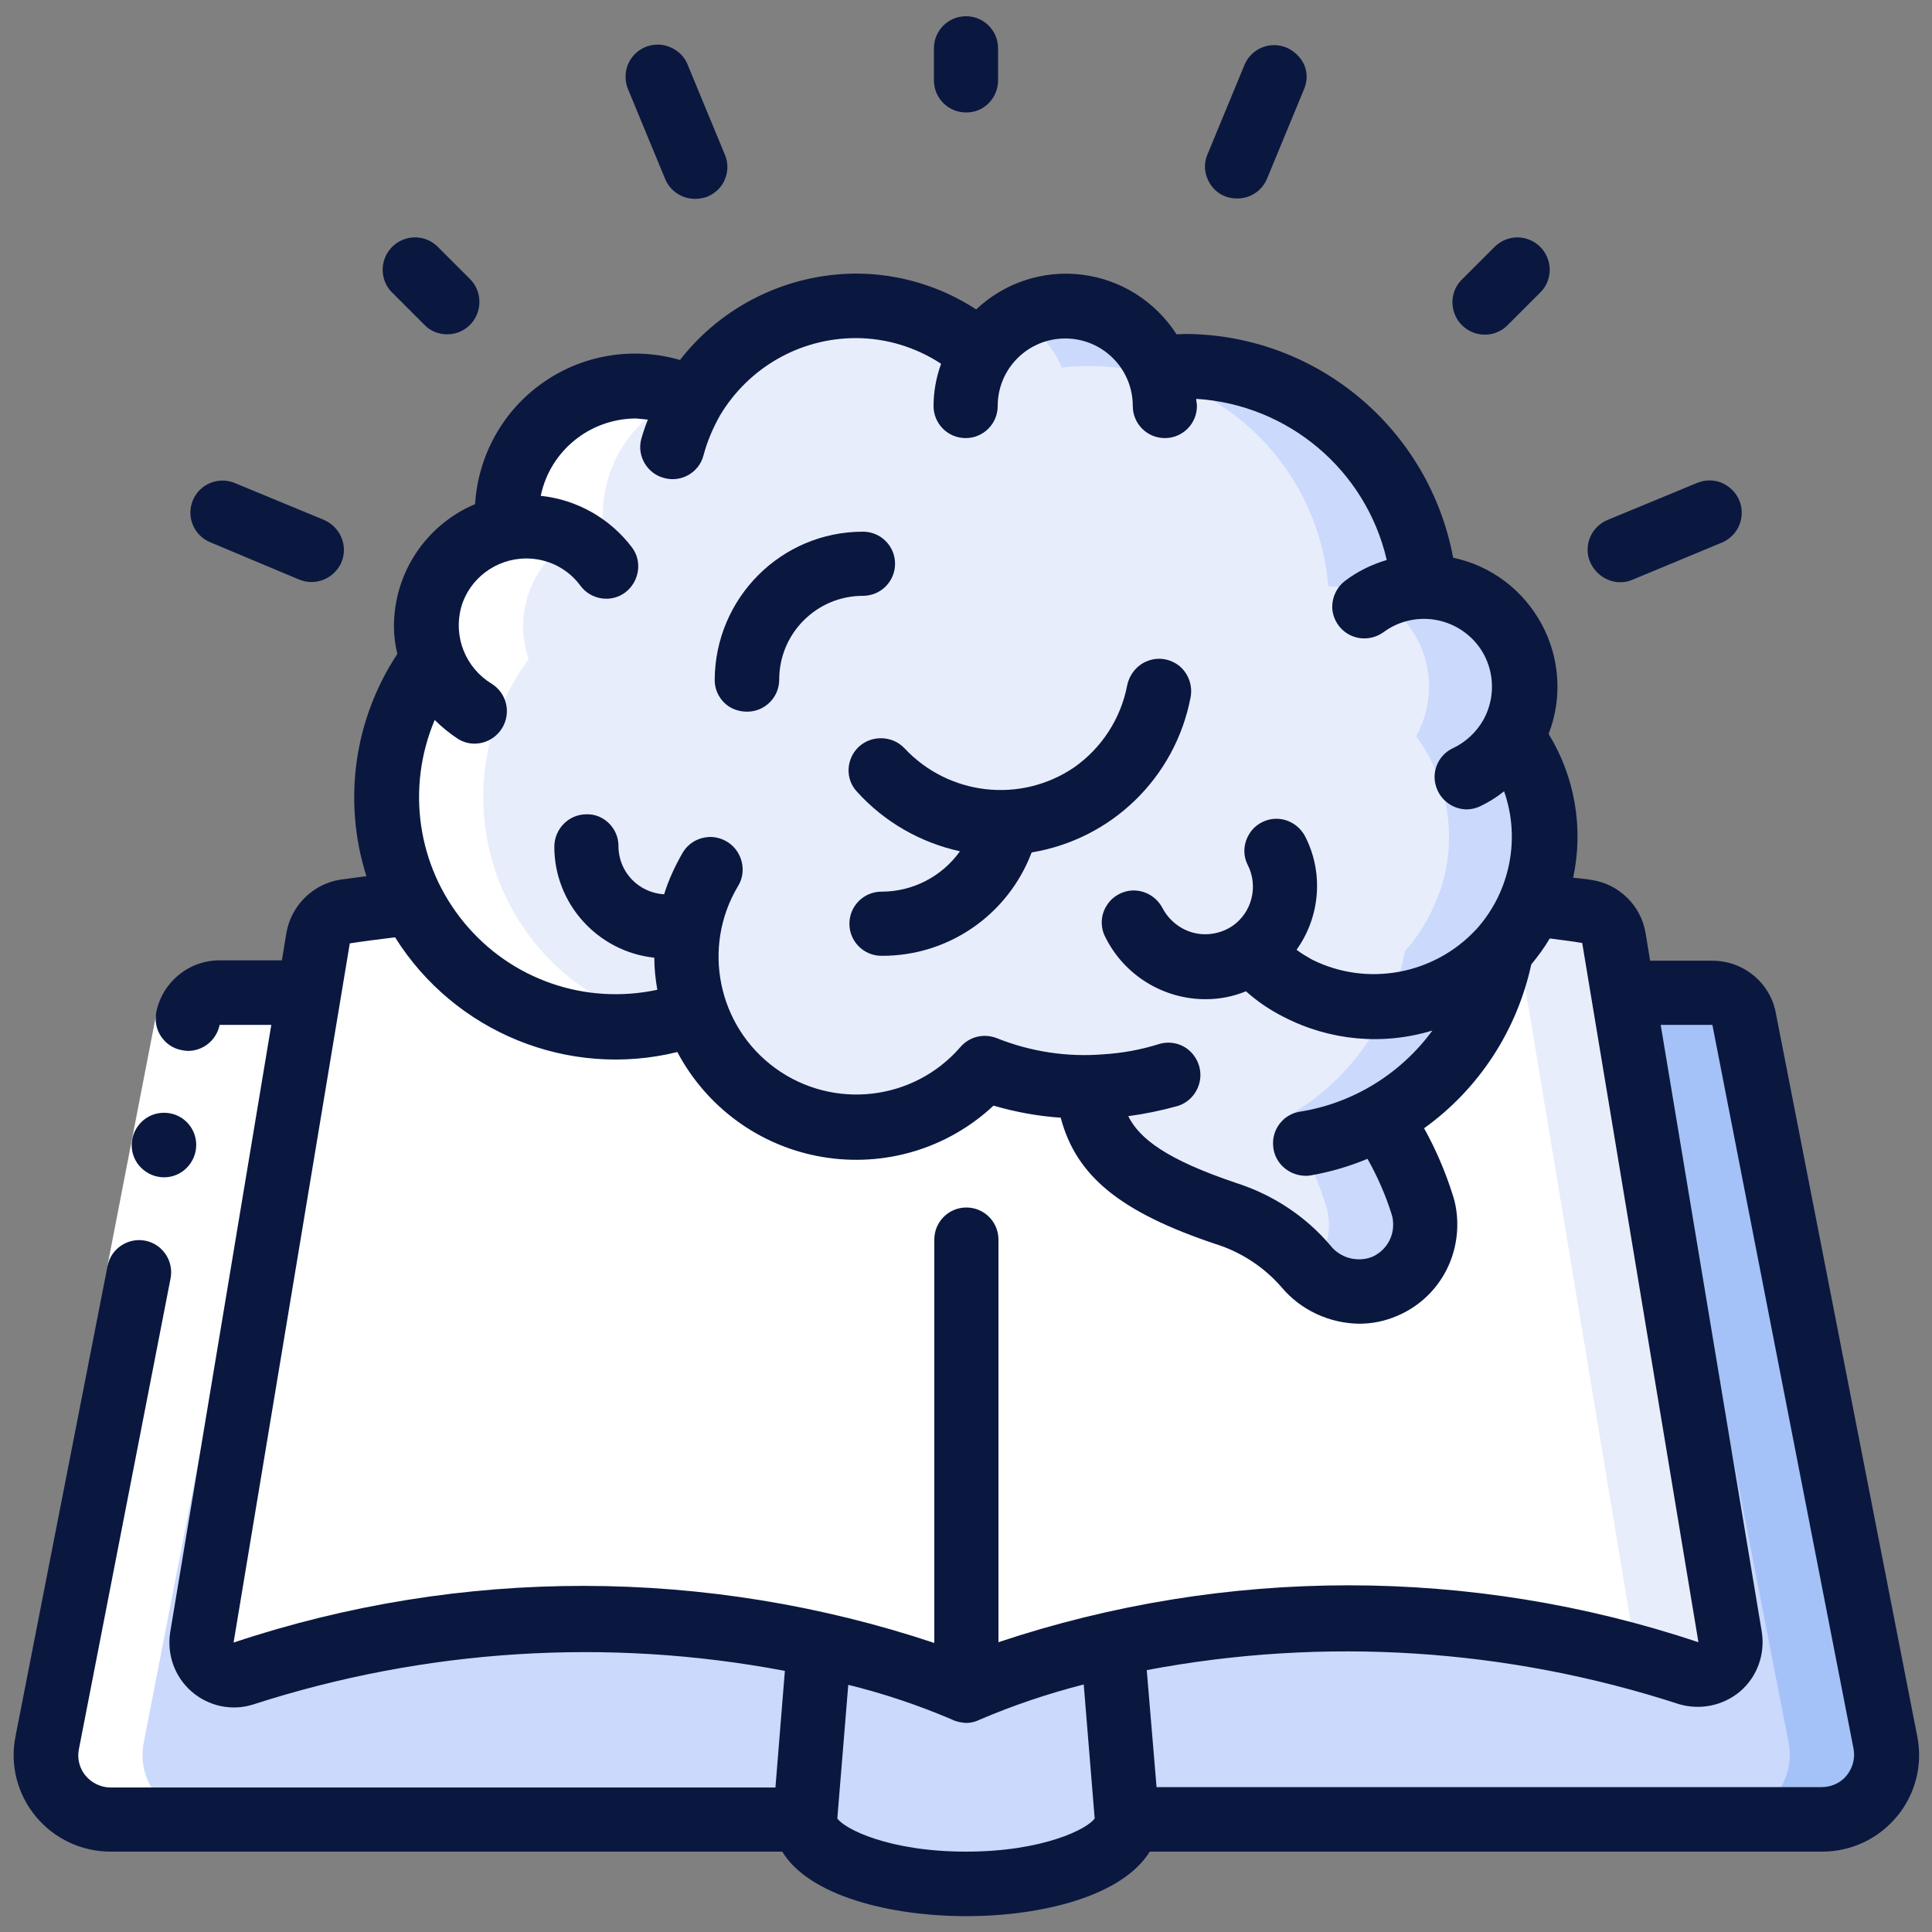 <?xml version="1.0" encoding="utf-8"?>
<!-- Generator: Adobe Illustrator 24.3.0, SVG Export Plug-In . SVG Version: 6.00 Build 0)  -->
<svg version="1.1" id="Layer_1" xmlns="http://www.w3.org/2000/svg" xmlns:xlink="http://www.w3.org/1999/xlink" x="0px" y="0px"
	 viewBox="0 0 512 512" style="enable-background:new 0 0 512 512;" xml:space="preserve">
<rect x="0" y="0" width="512" height="512" fill="#808080" stroke="none"/>
<style type="text/css">
	.st0{fill:#CAD9FC;}
	.st1{fill:#A4C2F7;}
	.st2{fill:#FFFFFF;}
	.st3{fill:#E8EDFC;}
	.st4{fill:#0A1840;}
</style>
<path id="Shape" class="st0" d="M217.2,435.7l-3.8,46.4H29.3c-5.1,0-9.9-2.3-13.2-6.2c-3.3-3.9-4.6-9.1-3.6-14.1L49.8,270
	c0.8-4,4.3-6.9,8.4-6.9h23.7L53.5,433.9c-0.5,2.9,0.6,5.9,2.9,7.8c2.2,1.9,5.3,2.6,8.1,1.7C113.8,427.4,166.5,424.7,217.2,435.7
	L217.2,435.7z"/>
<path id="Shape_1_" class="st0" d="M482.7,482.1H298.7l-3.8-46.4c50.7-11,103.4-8.3,152.7,7.8c2.8,0.9,5.9,0.2,8.1-1.7
	c2.2-1.9,3.3-4.9,2.9-7.8l-28.4-170.8h23.7c4.1,0,7.6,2.9,8.4,6.9l37.4,191.8c1,5-0.4,10.2-3.6,14.1S487.8,482.1,482.7,482.1
	L482.7,482.1z"/>
<path id="Shape_2_" class="st1" d="M499.5,461.8L462.2,270c-0.8-4-4.3-6.9-8.4-6.9h-23.7l0.1,0.3c3.2,0.8,5.7,3.3,6.4,6.6
	l37.4,191.8c1,5-0.4,10.2-3.6,14.1s-8.1,6.2-13.2,6.2h25.6c5.1,0,9.9-2.3,13.2-6.2C499.2,472,500.5,466.8,499.5,461.8L499.5,461.8z"
	/>
<path id="Shape_3_" class="st2" d="M447.5,443.5c-49.3-16.1-102-18.8-152.7-7.8c-13.3,2.7-26.3,6.9-38.8,12.3
	c-12.5-5.4-25.5-9.5-38.8-12.3c-50.7-11-103.4-8.3-152.7,7.8c-2.8,0.9-5.9,0.2-8.1-1.7c-2.2-1.9-3.3-4.9-2.9-7.8l28.4-170.8
	l2.4-14.4c0.6-3.7,3.5-6.5,7.2-7.1c5.8-0.9,11.8-1.7,17.7-2.4c10.4,20.3,31.3,33,54.1,33c7.2,0,14.3-1.3,21.1-3.8
	c5.2,15.2,18.2,26.5,34,29.5c15.8,3,32-2.6,42.5-14.8c8.5,3.3,17.6,5,26.8,5h0.5c1.8,15.4,9.8,24.4,36.6,33.4
	c8.2,2.6,15.5,7.5,21.2,14c5,6.2,13.5,8.4,20.9,5.4c6.5-2.8,10.7-9.2,10.8-16.3c0-1.9-0.3-3.7-0.9-5.5c-2.4-8.1-6.3-15.8-11.3-22.7
	c17-9.1,28.8-25.4,32.3-44.4c3.3-3.7,6-7.9,7.9-12.5c4.9,0.6,9.8,1.2,14.7,2c3.7,0.6,6.6,3.4,7.2,7.1l2.4,14.4l28.4,170.8
	c0.5,2.9-0.6,5.9-2.9,7.8C453.4,443.7,450.3,444.3,447.5,443.5L447.5,443.5z"/>
<path id="Shape_4_" class="st3" d="M458.5,433.9l-28.4-170.8l-2.4-14.4c-0.6-3.7-3.5-6.5-7.2-7.1c-4.9-0.8-9.7-1.4-14.7-2
	c-1.2,2.7-2.6,5.2-4.3,7.6c0.2,0.5,0.4,0.9,0.5,1.4l2.4,14.4l28.4,170.8c0.3,1.8,0,3.5-0.9,5.1c5.1,1.3,10.2,2.8,15.4,4.4
	c2.8,0.9,5.9,0.2,8.2-1.7C457.9,439.8,459,436.9,458.5,433.9z"/>
<path id="Shape_5_" class="st0" d="M298.7,482.1c0,9.4-19.1,17.1-42.7,17.1c-23.6,0-42.7-7.7-42.7-17.1l3.8-46.4
	c13.3,2.7,26.3,6.9,38.8,12.3c12.5-5.4,25.5-9.5,38.8-12.3L298.7,482.1z"/>
<path id="Shape_6_" class="st3" d="M409.6,221.8c0,6.1-1.2,12.2-3.8,17.8c-1.9,4.6-4.6,8.8-7.9,12.5c-3.5,18.9-15.4,35.3-32.3,44.4
	c5,6.9,8.8,14.6,11.3,22.7c0.6,1.8,0.9,3.6,0.9,5.5c0,7.1-4.2,13.5-10.8,16.3c-7.4,3-15.9,0.8-20.9-5.4c-5.6-6.5-13-11.4-21.2-14
	c-26.8-9-34.8-18-36.6-33.4h-0.5c-9.2,0-18.3-1.7-26.8-5c-10.5,12.2-26.7,17.8-42.5,14.8c-15.8-3-28.8-14.3-34-29.5
	c-6.8,2.5-13.9,3.7-21.1,3.8c-23.1,0-44.1-13-54.5-33.7s-8.1-45.3,5.7-63.8c-1-2.8-1.5-5.7-1.5-8.7c0-12.7,8.9-23.6,21.3-26.1
	c-0.1-1-0.2-2-0.2-3.2c0-19,15.4-34.5,34.5-34.5c5.2,0,10.3,1.1,14.9,3.4c9.1-15.3,25.6-24.7,43.3-24.7c12.2,0,24,4.4,33.1,12.5
	c5.2-8.4,14.7-13.2,24.6-12.4c9.9,0.8,18.5,7.1,22.3,16.3c2.4-0.3,4.9-0.4,7.3-0.4c33.1,0.1,60.6,25.4,63.3,58.4h0.3
	c7,0,13.8,2.8,18.7,7.8c5,5,7.7,11.7,7.7,18.8c0,4.6-1.2,9.1-3.4,13.1C406.6,202.8,409.6,212.2,409.6,221.8L409.6,221.8z"/>
<path id="Shape_7_" class="st0" d="M400.9,195.1c2.2-4,3.4-8.5,3.4-13.1c0-7-2.8-13.8-7.7-18.8c-5-5-11.7-7.8-18.7-7.8h-0.3
	c-2.7-32.9-30.3-58.3-63.3-58.4c-2.5,0-4.9,0.2-7.3,0.4c-2.9-7-8.6-12.4-15.7-14.9c-7.1-2.5-15-1.8-21.6,1.9
	c5.3,2.9,9.4,7.5,11.7,13c2.4-0.3,4.9-0.4,7.3-0.4c33.1,0.1,60.6,25.4,63.3,58.4h0.3c7,0,13.8,2.8,18.7,7.8c5,5,7.7,11.7,7.7,18.8
	c0,4.6-1.2,9.1-3.4,13.1c5.7,7.8,8.7,17.1,8.7,26.7c0,6.1-1.2,12.2-3.8,17.8c-1.9,4.6-4.6,8.8-7.9,12.5
	c-3.5,18.9-15.4,35.3-32.3,44.4c5,6.9,8.8,14.6,11.3,22.7c0.6,1.8,0.9,3.6,0.9,5.5c-0.1,4.5-1.8,8.8-5,12c4.9,5.3,12.6,7.1,19.4,4.4
	c6.8-2.7,11.2-9.2,11.2-16.5c0-1.9-0.3-3.7-0.9-5.5c-2.4-8.1-6.3-15.8-11.3-22.7c17-9.1,28.8-25.4,32.3-44.4c3.3-3.7,6-7.9,7.9-12.5
	c2.5-5.6,3.8-11.7,3.8-17.8C409.6,212.2,406.6,202.8,400.9,195.1L400.9,195.1z"/>
<path id="Shape_8_" class="st2" d="M171.8,270c-19.2-5.7-34.3-20.4-40.6-39.4c-6.3-19-3-39.8,8.9-55.9c-2.5-7.2-1.8-15.2,2-21.9
	c3.8-6.7,10.3-11.4,17.8-12.9c-1.5-15.2,7.3-29.5,21.5-35.1c-11.1-4.5-23.8-2.8-33.4,4.3c-9.6,7.2-14.8,18.8-13.7,30.8
	c-7.5,1.5-14,6.2-17.8,12.9c-3.8,6.7-4.5,14.7-2,21.9c-27.9,36.9-8,99.8,62.5,100.2"/>
<path id="Shape_9_" class="st2" d="M81.9,263.1H58.2c-4.1,0-7.6,2.9-8.4,6.9L12.5,461.8c-1,5,0.4,10.2,3.6,14.1s8.1,6.2,13.2,6.2
	h25.6c-5.1,0-9.9-2.3-13.2-6.2c-3.3-3.9-4.6-9.1-3.6-14.1L75.4,270c0.8-4,4.3-6.9,8.4-6.9"/>
<path id="Rectangle-path" class="st2" d="M28.5,335.3l13-67l16.8,3.3l-13,67L28.5,335.3z"/>
<path id="Shape_10_" class="st4" d="M43.5,312c-4.7,0-8.6-3.8-8.6-8.5s3.8-8.6,8.5-8.6h0.1c4.7,0,8.5,3.8,8.5,8.5S48.2,312,43.5,312
	z"/>
<path id="Shape_11_" class="st4" d="M470.6,268.4c-1.5-8-8.6-13.8-16.8-13.8h-16.5l-1.2-7.3c-1.2-7.3-7-13-14.3-14.1
	c-1.6-0.3-3.3-0.4-4.9-0.6c2.8-13,0.5-26.7-6.5-38.1c3.7-9.5,3-20.2-1.9-29.2c-4.9-9-13.4-15.4-23.4-17.5
	c-6.4-34.2-36.1-59.1-70.9-59.3c-0.9,0-1.6,0.1-2.4,0.1c-5.6-8.7-14.7-14.5-25-15.8c-10.3-1.3-20.6,2.1-28.1,9.2
	c-9.5-6.2-20.6-9.5-31.9-9.5c-18.2,0.1-35.4,8.5-46.6,22.9c-12.4-3.6-25.8-1.4-36.3,6c-10.6,7.4-17.2,19.3-18,32.2
	c-13,5.5-21.5,18.2-21.5,32.4c0,2.4,0.3,4.9,0.9,7.3c-11.5,17.4-14.5,39-8.2,58.9c-2.3,0.3-4.6,0.6-6.8,0.9
	c-7.3,1.1-13.1,6.8-14.4,14.1l-1.2,7.3H58.2c-8.2,0-15.2,5.8-16.8,13.8c-0.4,2.2,0,4.5,1.3,6.4c1.3,1.9,3.2,3.2,5.5,3.6
	c0.5,0.1,1.1,0.2,1.6,0.2c4.1,0,7.6-2.9,8.4-6.9h13.7l-26.8,161c-0.9,5.9,1.2,11.8,5.7,15.7c4.5,3.9,10.7,5.2,16.3,3.4
	c45.5-14.7,94-17.8,140.9-8.9l-2.5,30.9H29.3c-2.6,0-5-1.2-6.6-3.1c-1.6-1.9-2.3-4.5-1.8-7l24.3-124.8c0.9-4.6-2.1-9.1-6.7-10
	s-9.1,2.1-10,6.7L4.1,460.2c-1.5,7.5,0.5,15.3,5.4,21.2c4.9,5.9,12.1,9.3,19.8,9.3h178c7.1,11.7,28.5,17.1,48.8,17.1
	c20,0,41.3-5.3,48.6-17.1h178.2c7.7,0,14.9-3.4,19.8-9.3s6.9-13.7,5.4-21.2L470.6,268.4z M139.5,148c5.7,0,11,2.7,14.3,7.2
	c2.8,3.8,8.2,4.6,11.9,1.8s4.6-8.2,1.8-11.9c-5.8-7.7-14.6-12.7-24.2-13.7c2.5-12,13.1-20.5,25.3-20.5c1,0.1,2.1,0.2,3.1,0.3
	c-0.7,1.7-1.3,3.5-1.8,5.3c-1.1,4.5,1.7,9.1,6.2,10.2c4.5,1.2,9.1-1.5,10.3-5.9c1-3.8,2.5-7.3,4.4-10.7c7.6-12.7,21.2-20.5,36-20.5
	c8,0,15.9,2.4,22.6,6.8c-1.3,3.6-2,7.4-2,11.2c0,4.7,3.8,8.5,8.5,8.5c4.7,0,8.5-3.8,8.5-8.5c0-9.9,8-17.9,17.9-17.9
	s17.9,8,17.9,17.9c0,4.7,3.8,8.5,8.5,8.5s8.5-3.8,8.5-8.5c0-0.7-0.2-1.3-0.2-1.9c24.4,1.5,45,18.9,50.5,42.7c-4,1.2-7.7,3-11,5.5
	c-2.4,1.8-3.7,4.8-3.4,7.8c0.4,3,2.3,5.6,5.1,6.8c2.8,1.2,6,0.8,8.5-1c6.8-5,16.2-4.6,22.6,1c6.4,5.6,7.9,14.9,3.8,22.3
	c-1.9,3.3-4.7,5.9-8.1,7.5c-3.6,1.7-5.5,5.7-4.6,9.5c0.9,3.9,4.3,6.6,8.2,6.7c1.3,0,2.5-0.3,3.6-0.8c2.3-1.1,4.4-2.4,6.4-4
	c4.4,12.5,1.6,26.5-7.2,36.4l-0.2,0.2c-11.1,12-28.9,15.3-43.5,8c-1.4-0.8-2.8-1.6-4.1-2.6c6.3-8.8,7.2-20.4,2.3-30
	c-1.4-2.7-4.1-4.5-7.1-4.7c-3-0.2-6,1.3-7.6,3.8c-1.7,2.6-1.9,5.8-0.5,8.5c2.8,5.6,1.1,12.5-4.1,16.1c-3,2-6.8,2.7-10.3,1.8
	c-3.5-0.9-6.5-3.3-8.2-6.5c-1.4-2.7-4.1-4.5-7.1-4.7c-3-0.2-6,1.3-7.6,3.8c-1.7,2.5-1.9,5.8-0.5,8.5c5,10.1,15.3,16.5,26.6,16.5
	c3.7,0,7.3-0.7,10.7-2.1c3,2.7,6.4,5,10,6.8c12.2,6.3,26.3,7.6,39.4,3.6c-8.4,11.5-21.1,19.3-35.1,21.5c-4.4,0.7-7.5,4.7-7.1,9.1
	c0.3,4.4,4,7.8,8.5,7.9c0.5,0,0.9,0,1.4-0.1c5.2-0.9,10.3-2.4,15.1-4.4c2.6,4.6,4.8,9.6,6.4,14.7c0.3,0.9,0.4,1.8,0.4,2.8
	c0,3.7-2.2,7-5.6,8.5c-3.9,1.5-8.4,0.3-11-3c-6.6-7.8-15.3-13.5-25-16.6c-18.4-6.2-25.6-11.7-28.6-17.7c4.4-0.6,8.8-1.5,13.1-2.7
	c2.9-0.9,5.1-3.3,5.8-6.3c0.7-3-0.3-6.1-2.5-8.2c-2.2-2.1-5.4-2.8-8.3-1.9c-4.8,1.5-9.7,2.4-14.7,2.7c-9.6,0.8-19.3-0.7-28.3-4.3
	c-3.4-1.3-7.2-0.4-9.6,2.4c-12.4,14.3-33.7,16.7-49,5.6c-15.3-11.1-19.6-32.1-9.9-48.3c1.6-2.6,1.6-5.9,0.1-8.6
	c-1.5-2.7-4.3-4.3-7.3-4.4c-3.1,0-5.9,1.5-7.5,4.2c-2,3.5-3.7,7.1-4.9,11c-6.7-0.4-12-5.8-12.1-12.6v-0.2c0-2.3-0.9-4.4-2.5-6
	c-1.6-1.6-3.8-2.5-6-2.4c-4.7,0-8.5,3.9-8.5,8.6c0,15.1,11.5,27.8,26.5,29.4c0,2.9,0.3,5.7,0.8,8.5c-19.1,4.1-38.8-2.7-51.2-17.8
	c-12.4-15-15.4-35.7-7.8-53.7c1.9,1.9,4,3.6,6.3,5.1c4,2.4,9.2,1,11.6-3c2.4-4,1.2-9.2-2.8-11.7c-6.9-4.2-10.2-12.4-8.1-20.2
	C124.3,153.4,131.4,148,139.5,148L139.5,148z M61.9,435.3L92.7,250c3.9-0.6,8-1.1,12-1.6c15.8,25.2,46,37.5,74.8,30.4
	c7.8,14.7,21.9,25,38.4,27.8s33.2-2.2,45.4-13.6c5.8,1.7,11.8,2.8,17.8,3.2c4.1,15.6,16,25.1,41.1,33.5c6.7,2.1,12.8,6.1,17.4,11.4
	c5.1,6.1,12.7,9.6,20.6,9.7c3.5,0,6.9-0.7,10.1-2.1c9.7-4.1,15.9-13.6,15.9-24.2c0-2.7-0.4-5.5-1.3-8.1c-1.9-6-4.4-11.8-7.5-17.4
	c14.5-10.4,24.6-25.9,28.4-43.4c1.8-2.2,3.5-4.5,4.9-6.9c2.9,0.4,5.7,0.7,8.6,1.2l30.8,185.3c-60.2-20.1-125.3-20.1-185.5,0V328.5
	c0-4.7-3.8-8.5-8.5-8.5c-4.7,0-8.5,3.8-8.5,8.5v106.9C187.3,415.3,122.1,415.2,61.9,435.3L61.9,435.3z M256,490.7
	c-20.6,0-32.3-6.1-34.1-8.8l2.9-35.4c9.4,2.3,18.6,5.4,27.5,9.2c1.2,0.6,2.4,0.8,3.7,0.9c1.3,0,2.5-0.3,3.7-0.9
	c8.9-3.8,18.1-6.9,27.5-9.3l2.9,35.5C288.3,484.6,276.6,490.7,256,490.7L256,490.7z M489.4,470.5c-1.6,2-4.1,3.1-6.6,3.1H306.5
	l-2.6-31c47-8.9,95.5-5.8,141,9c5.7,1.7,11.8,0.4,16.3-3.4c4.5-3.9,6.6-9.8,5.7-15.7l-26.8-160.9h13.7l37.4,191.8
	C491.7,465.9,491,468.5,489.4,470.5z"/>
<path id="Shape_12_" class="st4" d="M227.7,197.8c-3.5,3.2-3.8,8.6-0.6,12c7.2,8,16.8,13.5,27.3,15.8c-4.8,6.7-12.5,10.7-20.8,10.7
	c-4.7,0-8.5,3.8-8.5,8.5s3.8,8.5,8.5,8.5c17.7,0.1,33.5-10.8,39.8-27.4c21.2-3.5,38-19.8,42.1-41c0.6-3-0.4-6.1-2.7-8.2
	c-2.3-2-5.6-2.7-8.5-1.6c-2.9,1-5,3.6-5.6,6.6c-1.7,8.8-6.8,16.6-14.1,21.7c-14.2,9.6-33.2,7.4-44.9-5.1
	C236.6,195,231.2,194.7,227.7,197.8L227.7,197.8z"/>
<path id="Shape_13_" class="st4" d="M198,188.6c4.7,0,8.5-3.8,8.5-8.5c0-5.9,2.3-11.5,6.5-15.7c4.2-4.2,9.8-6.5,15.7-6.5
	c4.7,0,8.5-3.8,8.5-8.5c0-4.7-3.8-8.5-8.5-8.5c-21.7,0-39.2,17.6-39.3,39.3c0,2.3,0.9,4.4,2.5,6S195.7,188.6,198,188.6z"/>
<path id="Shape_14_" class="st4" d="M264.5,21.3v-8.5c0-4.7-3.8-8.5-8.5-8.5c-4.7,0-8.5,3.8-8.5,8.5v8.5c0,4.7,3.8,8.5,8.5,8.5
	C260.7,29.9,264.5,26,264.5,21.3z"/>
<path id="Shape_15_" class="st4" d="M396,65.5l-8.5,8.5c-2.2,2.1-3.1,5.3-2.3,8.3c0.8,3,3.1,5.3,6.1,6.1c3,0.8,6.2-0.1,8.3-2.3
	l8.5-8.5c2.2-2.1,3.1-5.3,2.3-8.3c-0.8-3-3.1-5.3-6.1-6.1C401.3,62.4,398.2,63.3,396,65.5z"/>
<path id="Shape_16_" class="st4" d="M118.5,88.6c3.5,0,6.6-2.1,7.9-5.3c1.3-3.2,0.6-6.9-1.8-9.3l-8.5-8.5c-2.1-2.2-5.3-3.1-8.3-2.3
	c-3,0.8-5.3,3.1-6.1,6.1s0.1,6.2,2.3,8.3l8.5,8.5C114,87.7,116.2,88.6,118.5,88.6z"/>
<path id="Shape_17_" class="st4" d="M184.2,52.7c1.1,0,2.2-0.2,3.3-0.6c2.1-0.9,3.8-2.5,4.6-4.6c0.9-2.1,0.9-4.4,0-6.5l-9.8-23.7
	c-1.1-2.9-3.7-4.9-6.8-5.4c-3.1-0.4-6.1,0.8-8,3.3s-2.2,5.8-1,8.6l9.8,23.7C177.6,50.6,180.7,52.7,184.2,52.7L184.2,52.7z"/>
<path id="Shape_18_" class="st4" d="M340.9,12.6c-4.4-1.8-9.3,0.3-11.1,4.6L320,40.9c-0.9,2.1-0.9,4.4,0,6.5
	c0.9,2.1,2.5,3.8,4.6,4.6c1,0.4,2.1,0.6,3.3,0.6c3.5,0,6.6-2.1,7.9-5.3l9.8-23.7c0.9-2.1,0.9-4.4,0-6.5
	C344.7,15.2,343,13.5,340.9,12.6z"/>
<path id="Shape_19_" class="st4" d="M429.4,154.3c1.1,0,2.2-0.2,3.3-0.7l23.6-9.8c2.8-1.2,4.8-3.7,5.2-6.8c0.4-3-0.8-6-3.3-7.9
	c-2.4-1.9-5.6-2.3-8.5-1.1l-23.7,9.8c-3.8,1.6-5.9,5.6-5.1,9.6C421.8,151.4,425.4,154.3,429.4,154.3L429.4,154.3z"/>
<path id="Shape_20_" class="st4" d="M79.3,153.6c4.4,1.8,9.3-0.3,11.2-4.6c1.8-4.4-0.3-9.3-4.6-11.2l-23.7-9.8
	c-4.4-1.8-9.3,0.3-11.1,4.6c-1.8,4.4,0.3,9.3,4.6,11.1L79.3,153.6z"/>
</svg>
